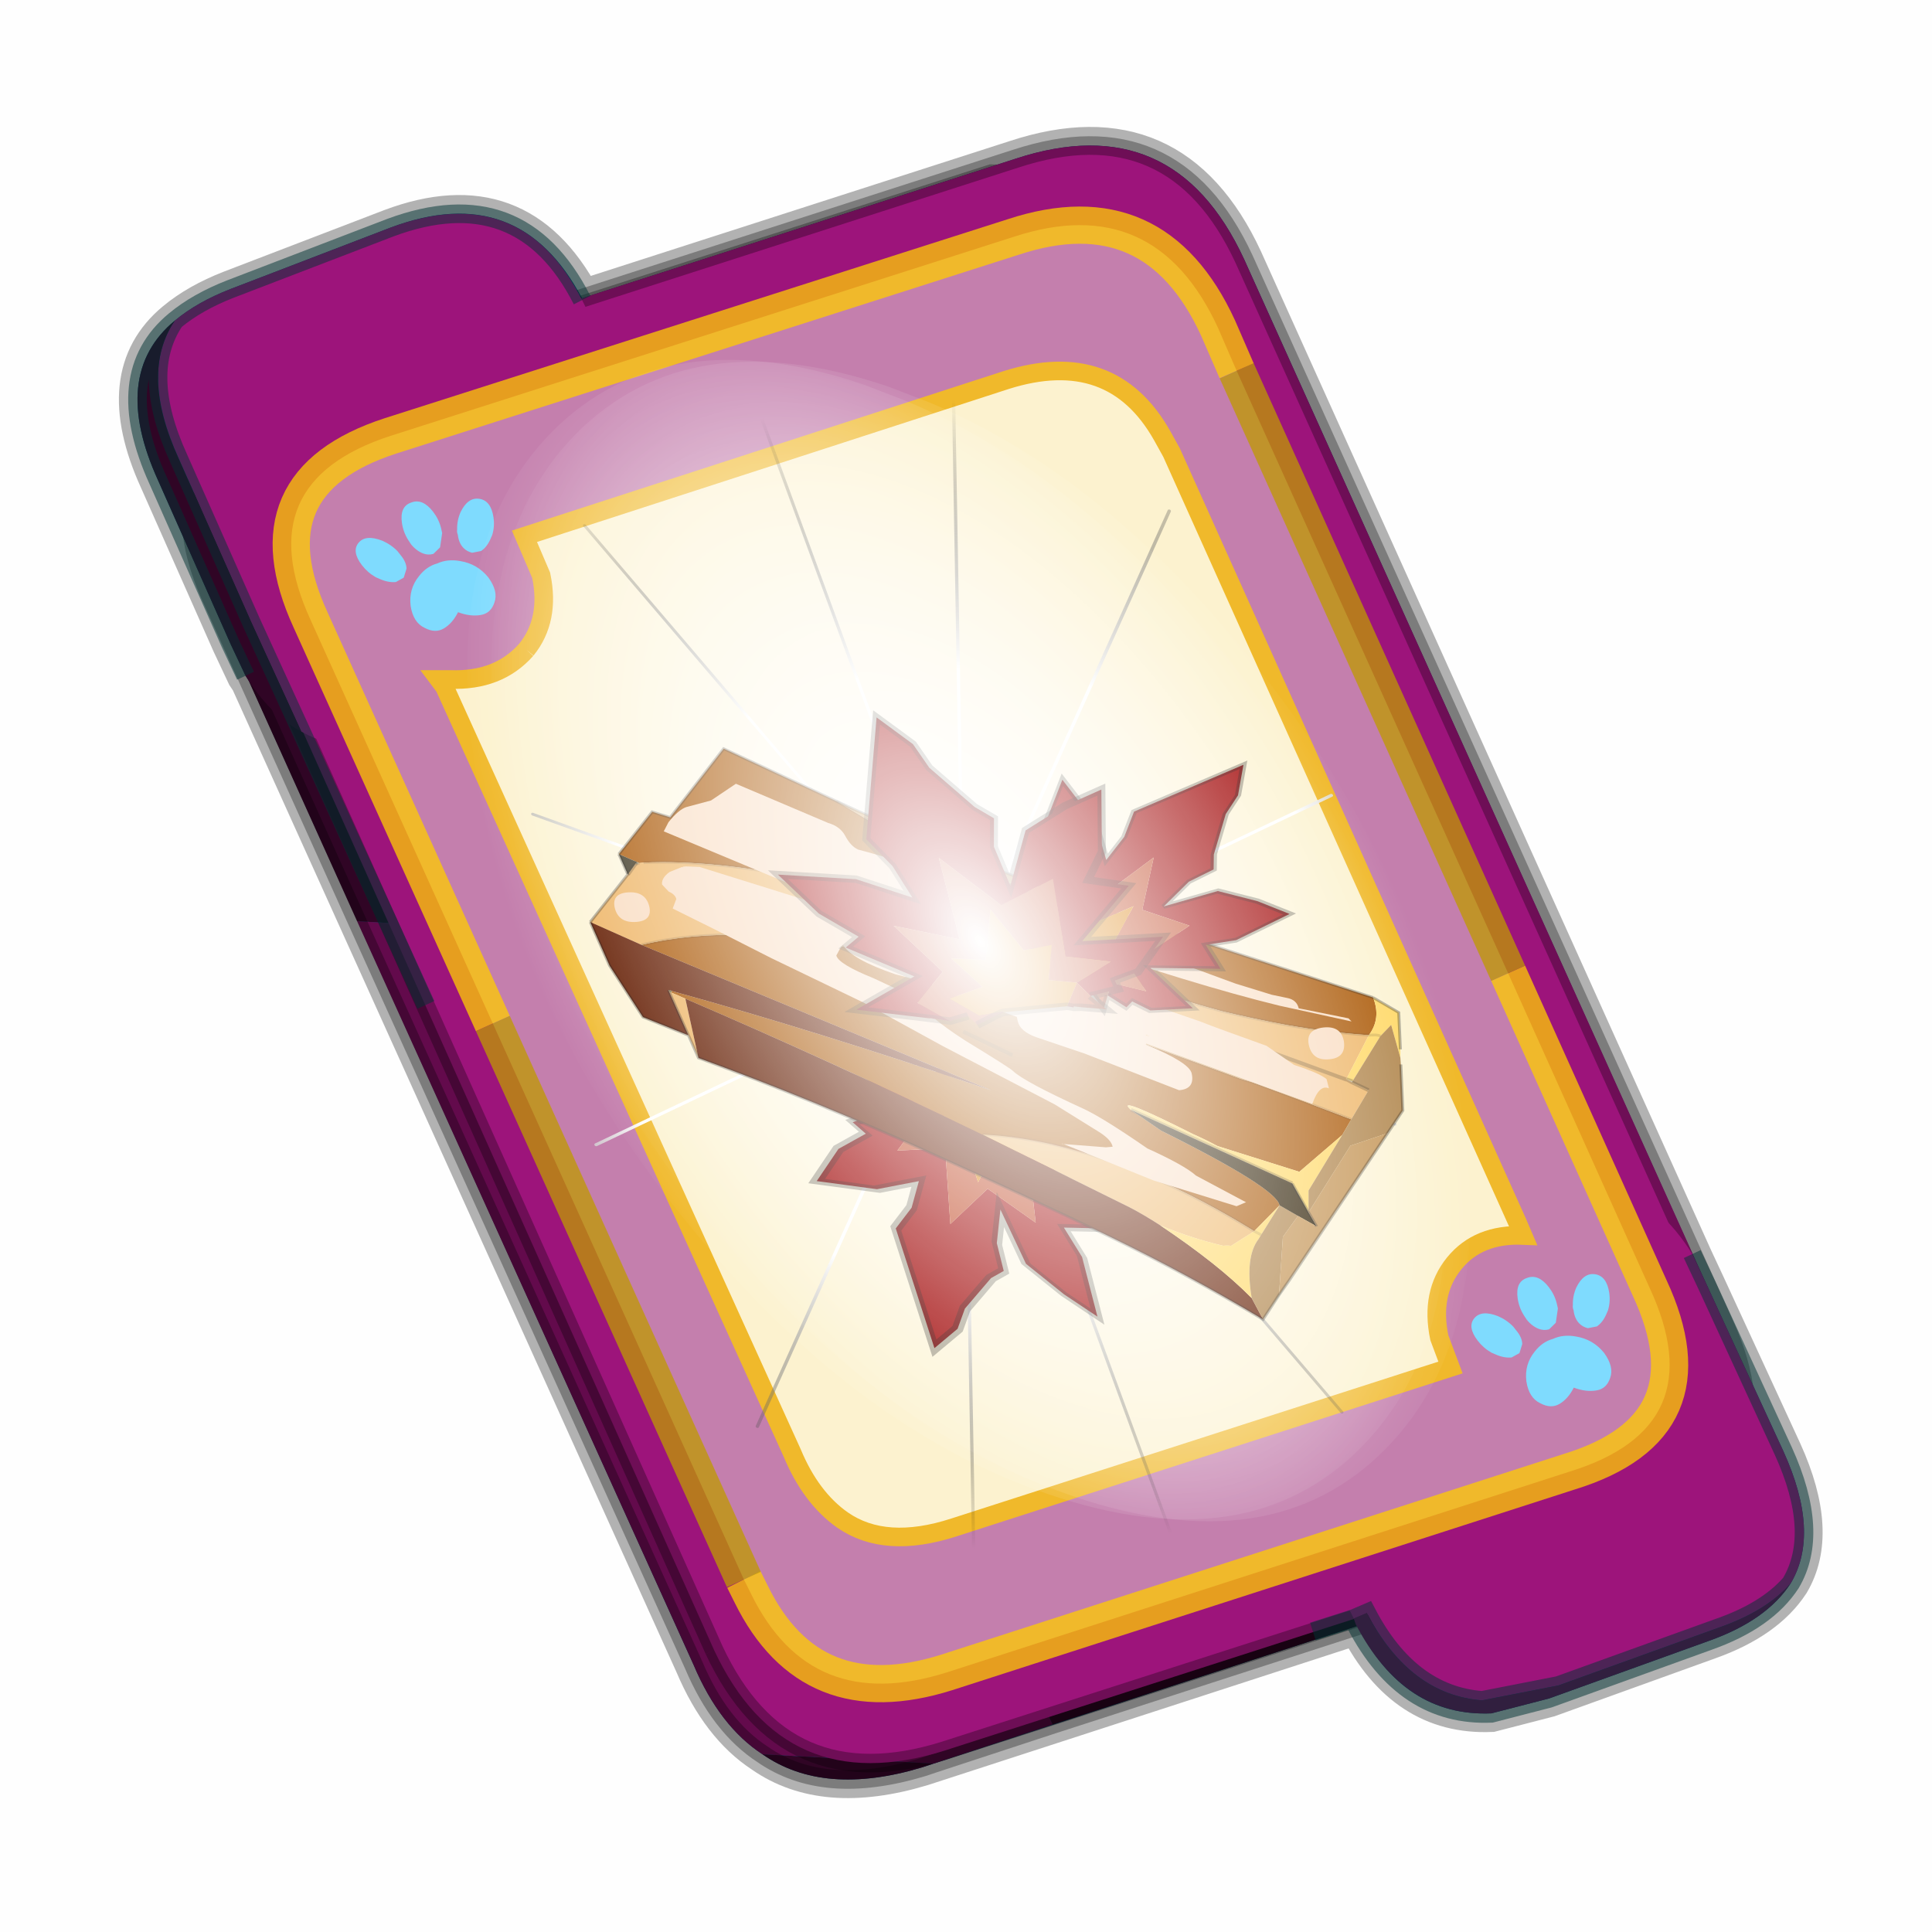 <?xml version='1.0' encoding='UTF-8'?>
<svg xmlns:xlink="http://www.w3.org/1999/xlink" xmlns="http://www.w3.org/2000/svg" version="1.1" width="60px" height="60px" viewBox="0.0 0.0 60.0 60.0"><defs><g id="c1"><path fill="#000000" fill-opacity="0.004" d="M0.0 0.0 L60.0 0.0 60.0 60.0 0.0 60.0 0.0 0.0"/></g><g id="c2"><path fill="#006699" stroke="none" d="M31.5 39.85 L19.8 43.65 Q17.15 44.45 15.5 43.3 14.35 42.55 13.65 40.9 L1.7 14.45 1.6 14.3 1.2 13.45 -0.75 9.05 Q-2.05 6.2 -0.3 4.75 0.3 4.25 1.2 3.9 L5.5 2.25 Q8.95 0.95 10.65 4.15 L22.3 0.4 Q26.55 -1.0 28.45 3.1 L40.55 29.95 40.9 30.7 42.95 35.15 Q43.95 37.35 43.15 38.7 42.5 39.7 40.95 40.25 L36.65 41.8 35.1 42.2 Q32.75 42.3 31.5 39.85"/><path fill="none" stroke="#000000" stroke-width="1.0" stroke-opacity="0.298" d="M31.5 39.85 L19.8 43.65 Q17.15 44.45 15.5 43.3 14.35 42.55 13.65 40.9 L1.7 14.45 1.6 14.3 1.2 13.45 -0.75 9.05 Q-2.05 6.2 -0.3 4.75 0.3 4.25 1.2 3.9 L5.5 2.25 Q8.95 0.95 10.65 4.15 L22.3 0.4 Q26.55 -1.0 28.45 3.1 L40.55 29.95 40.9 30.7 42.95 35.15 Q43.95 37.35 43.15 38.7 42.5 39.7 40.95 40.25 L36.65 41.8 35.1 42.2 Q32.75 42.3 31.5 39.85"/><path fill="#300525" stroke="none" d="M0.75 8.25 L29.8 9.75 25.55 0.9 Q26.9 1.6 27.8 3.55 L40.7 32.15 Q42.6 36.3 38.3 37.65 L23.3 42.5 13.15 21.4 4.6 20.9 0.7 12.25 Q-0.45 9.75 0.75 8.25 M20.1 43.55 L19.8 43.65 Q17.15 44.45 15.5 43.3 L20.1 43.55"/><path fill="#630a4c" stroke="none" d="M25.55 0.9 L29.8 9.75 0.75 8.25 Q1.45 7.3 3.1 6.75 L21.65 0.8 25.55 0.9 M4.6 20.9 L13.15 21.4 23.3 42.5 20.1 43.55 15.5 43.3 Q14.35 42.55 13.65 40.9 L4.6 20.9"/><path fill="none" stroke="#000000" stroke-width="0.5" stroke-opacity="0.302" d="M0.75 8.25 Q-0.45 9.75 0.7 12.25 L4.6 20.9 M23.3 42.5 L38.3 37.65 Q42.6 36.3 40.7 32.15 L27.8 3.55 Q26.9 1.6 25.55 0.9 L21.65 0.8 3.1 6.75 Q1.45 7.3 0.75 8.25 M20.1 43.55 L19.8 43.65 Q17.15 44.45 15.5 43.3 14.35 42.55 13.65 40.9 L4.6 20.9 M20.1 43.55 L23.3 42.5"/><path fill="#9d147b" stroke="none" d="M14.2 40.5 L1.35 11.8 Q-0.5 7.75 3.8 6.35 L22.3 0.4 Q26.55 -1.0 28.45 3.1 L41.35 31.7 Q43.25 35.85 38.9 37.25 L20.4 43.2 Q16.1 44.55 14.2 40.5"/><path fill="none" stroke="#000000" stroke-width="0.5" stroke-opacity="0.302" d="M14.2 40.5 L1.35 11.8 Q-0.5 7.75 3.8 6.35 L22.3 0.4 Q26.55 -1.0 28.45 3.1 L41.35 31.7 Q43.25 35.85 38.9 37.25 L20.4 43.2 Q16.1 44.55 14.2 40.5"/><path fill="#9d147b" stroke="none" d="M31.4 39.65 L31.3 39.45 31.25 39.4 29.25 34.95 Q27.55 31.2 31.25 29.85 L35.6 28.25 Q38.8 27.1 40.5 29.85 L40.9 30.7 42.95 35.15 Q43.95 37.35 43.15 38.7 42.5 39.45 41.2 39.9 L36.9 41.45 34.85 41.85 Q32.9 41.7 31.75 39.5 L31.4 39.65"/><path fill="#630a4c" stroke="none" d="M43.15 38.7 Q42.5 39.7 40.95 40.25 L36.65 41.8 35.1 42.2 Q32.75 42.3 31.45 39.8 L31.4 39.65 31.75 39.5 Q32.9 41.7 34.85 41.85 L36.9 41.45 41.2 39.9 Q42.5 39.45 43.15 38.7"/><path fill="none" stroke="#003333" stroke-width="0.5" stroke-opacity="0.51" d="M43.15 38.7 Q42.5 39.7 40.95 40.25 L36.65 41.8 35.1 42.2 Q32.75 42.3 31.45 39.8 L31.4 39.65 30.3 40.0 31.4 39.65 M40.5 29.85 L40.9 30.7 42.95 35.15 Q43.95 37.35 43.15 38.7 42.5 39.45 41.2 39.9 L36.9 41.45 34.85 41.85 Q32.9 41.7 31.75 39.5 L31.4 39.65"/><path fill="#9d147b" stroke="none" d="M10.65 4.2 L10.85 4.6 12.85 9.05 Q14.5 12.8 10.8 14.15 L6.5 15.8 Q4.5 16.6 3.1 15.8 L1.75 12.85 -0.2 8.45 Q-1.25 6.15 -0.3 4.75 0.3 4.25 1.2 3.9 L5.5 2.25 Q9.0 0.95 10.65 4.2"/><path fill="#300525" stroke="none" d="M-0.3 4.75 Q-1.25 6.15 -0.2 8.45 L1.75 12.85 3.1 15.8 Q2.25 15.35 1.6 14.3 L1.2 13.45 -0.75 9.05 Q-2.05 6.2 -0.3 4.75"/><path fill="none" stroke="#003333" stroke-width="0.5" stroke-opacity="0.51" d="M3.1 15.8 L6.45 23.15 M-0.3 4.75 Q0.3 4.25 1.2 3.9 L5.5 2.25 Q9.0 0.95 10.65 4.2 M3.1 15.8 L1.75 12.85 -0.2 8.45 Q-1.25 6.15 -0.3 4.75 -2.05 6.2 -0.75 9.05 L1.2 13.45 1.6 14.3"/><path fill="#fcf2cf" stroke="none" d="M9.15 13.6 Q9.8 12.8 9.55 11.6 L9.1 10.55 22.05 6.35 Q24.9 5.45 26.25 7.85 L26.5 8.3 35.8 29.0 35.95 29.35 Q34.75 29.3 34.1 30.1 33.45 30.9 33.7 32.1 L34.0 32.9 20.65 37.2 Q18.8 37.8 17.65 37.0 16.8 36.4 16.3 35.2 L6.95 14.6 6.8 14.4 7.1 14.4 Q8.4 14.45 9.15 13.6"/><path fill="#c47fad" stroke="none" d="M9.15 13.6 Q8.4 14.45 7.1 14.4 L6.8 14.4 6.95 14.6 16.3 35.2 Q16.8 36.4 17.65 37.0 18.8 37.8 20.65 37.2 L34.0 32.9 33.7 32.1 Q33.45 30.9 34.1 30.1 34.75 29.3 35.95 29.35 L35.8 29.0 26.5 8.3 26.25 7.85 Q24.9 5.45 22.05 6.35 L9.1 10.55 9.55 11.6 Q9.8 12.8 9.15 13.6 M28.25 6.1 L35.55 22.3 39.35 30.75 Q41.1 34.5 37.2 35.7 L20.45 41.1 Q16.8 42.25 15.2 39.0 L15.0 38.6 8.25 23.65 3.35 12.8 Q1.65 9.1 5.5 7.85 L22.25 2.5 Q26.05 1.25 27.75 4.95 L28.25 6.1"/><path fill="none" stroke="#ffcc00" stroke-width="1.0" stroke-opacity="0.749" d="M35.55 22.3 L39.35 30.75 Q41.1 34.5 37.2 35.7 L20.45 41.1 Q16.8 42.25 15.2 39.0 L15.0 38.6 M8.25 23.65 L3.35 12.8 Q1.65 9.1 5.5 7.85 L22.25 2.5 Q26.05 1.25 27.75 4.95 L28.25 6.1"/><path fill="none" stroke="#bf9900" stroke-width="1.0" stroke-opacity="0.749" d="M28.25 6.1 L35.55 22.3 M15.0 38.6 L8.25 23.65"/><path fill="none" stroke="#f0b92b" stroke-width="0.5" d="M9.15 13.6 Q9.8 12.8 9.55 11.6 L9.1 10.55 22.05 6.35 Q24.9 5.45 26.25 7.85 L26.5 8.3 35.8 29.0 35.95 29.35 Q34.75 29.3 34.1 30.1 33.45 30.9 33.7 32.1 L34.0 32.9 20.65 37.2 Q18.8 37.8 17.65 37.0 16.8 36.4 16.3 35.2 L6.95 14.6 6.8 14.4 7.1 14.4 Q8.4 14.45 9.15 13.6"/></g><g id="c3"><path fill="#7fdbfe" stroke="none" d="M10.75 4.9 Q10.75 4.6 10.9 4.35 11.25 3.45 11.95 2.75 13.3 1.5 14.35 2.1 15.4 2.7 14.95 4.45 14.7 5.4 14.1 6.15 L13.75 6.5 Q13.1 7.15 12.35 7.35 L11.4 7.2 Q10.95 6.9 10.75 6.4 10.5 5.75 10.75 4.9 M7.5 5.9 Q7.0 5.85 6.6 5.5 6.05 5.0 5.8 4.15 L5.7 3.6 Q5.55 2.65 5.8 1.7 6.25 0.0 7.5 0.0 L7.6 0.0 Q8.85 0.0 9.3 1.7 9.55 2.65 9.4 3.6 L9.3 4.15 8.5 5.5 7.6 5.9 7.5 5.9 M4.35 4.9 Q4.6 5.75 4.35 6.4 L3.7 7.2 2.75 7.35 Q2.0 7.15 1.35 6.5 L1.0 6.15 Q0.4 5.4 0.15 4.45 -0.3 2.7 0.75 2.1 1.8 1.5 3.15 2.75 3.85 3.45 4.2 4.35 L4.35 4.9 M5.5 13.7 Q4.45 13.9 3.65 12.95 2.75 12.0 3.2 10.25 3.7 8.5 5.25 7.6 6.4 6.9 7.55 7.0 8.75 6.9 9.9 7.6 11.45 8.5 11.95 10.25 12.35 12.0 11.5 12.95 10.7 13.9 9.65 13.7 8.55 13.5 7.55 12.6 6.55 13.5 5.5 13.7"/></g><g id="c4"><g><use transform="matrix(1.0,0.0,0.0,1.0,0.0,0.0)" xlink:href="#c3"/></g></g><radialGradient gradientUnits="userSpaceOnUse" r="819.2" cx="0" cy="0" spreadMethod="pad" gradientTransform="matrix(0.091,0.0,0.0,0.091,0.6,3.4)" id="gradient1"><stop offset="0.0" stop-color="#ffffff"/><stop offset="1.0" stop-color="#ffffff" stop-opacity="0.0"/></radialGradient><g id="c5"><path stroke="none" fill="url(#gradient1)" d="M36.65 -54.65 Q60.05 -42.0 69.75 -17.95 80.55 8.9 68.0 34.1 55.45 59.35 26.8 68.2 -1.8 77.05 -29.7 64.3 -57.6 51.6 -68.45 24.75 -79.3 -2.05 -66.75 -27.25 L-66.7 -27.3 Q-54.1 -52.5 -25.5 -61.4 3.1 -70.2 31.0 -57.5 L36.65 -54.65"/></g><g id="c6"><g><use transform="matrix(1.0,0.0,0.0,1.0,0.0,0.0)" xlink:href="#c5"/></g></g><radialGradient gradientUnits="userSpaceOnUse" r="819.2" cx="0" cy="0" spreadMethod="pad" gradientTransform="matrix(0.209,0.0,0.0,0.177,67.15,107.2)" id="gradient2"><stop offset="0.357" stop-color="#ffffff"/><stop offset="0.671" stop-opacity="0.0"/></radialGradient><g id="c7"><path fill="none" stroke-linejoin="round" stroke-linecap="round" stroke="url(#gradient2)" stroke-width="0.5" d="M136.55 165.8 L68.6 106.0 68.4 106.0 118.25 201.5 M68.3 105.8 L68.35 105.8 68.3 105.8 68.3 105.85 68.4 106.0 68.3 106.0 86.55 211.5 M68.3 105.8 L68.3 105.85 68.3 106.0 68.15 105.95 18.25 151.55 M68.3 105.85 L68.25 105.85 68.3 106.0 50.0 193.2 M68.25 105.85 L68.15 105.95 0.05 97.7 M68.3 105.85 L68.25 105.8 68.25 105.85 M68.25 105.8 L68.2 105.7 0.0 45.7 M68.3 105.8 L68.25 105.75 68.25 105.8 M68.25 105.75 L68.2 105.7 18.25 10.05 M68.6 106.0 L68.35 105.8 118.25 60.15 M86.6 18.35 L68.3 105.8 M136.6 114.25 L68.6 106.0 M68.25 105.75 L49.95 0.05"/></g><g id="c8"><g><use transform="matrix(1.0,0.0,0.0,1.0,0.0,0.0)" xlink:href="#c7"/></g></g><g id="c9"><g><use transform="matrix(1.0,0.0,0.0,1.0,0.0,0.0)" xlink:href="#c2"/></g><g><use transform="matrix(0.239,-0.087,0.1,0.234,34.25,31.15)" xlink:href="#c4"/></g><g><use transform="matrix(0.239,-0.087,0.1,0.234,4.25,10.3)" xlink:href="#c4"/></g><g><use transform="matrix(0.141,-0.038,0.111,0.226,20.25,20.65)" filter="url(#filter7)" xlink:href="#c6"/></g><g><use transform="matrix(-0.155,0.051,0.084,0.147,22.6,3.15)" filter="url(#filter8)" xlink:href="#c8"/></g></g><filter id="filter7"><feColorMatrix in="SourceGraphic" type="matrix" values="0.0 0.0 0.0 0.0 0.797 0.0 0.0 0.0 0.0 0.598 0.0 0.0 0.0 0.0 0.199 0.0 0.0 0.0 1.0 0.0" result="cxform"/><feComposite operator="in" in2="SourceGraphic" result="color-xform"/></filter><filter id="filter8"><feColorMatrix in="SourceGraphic" type="matrix" values="0.0 0.0 0.0 0.0 0.996 0.0 0.0 0.0 0.0 0.996 0.0 0.0 0.0 0.0 0.996 0.0 0.0 0.0 1.0 0.0" result="cxform"/><feComposite operator="in" in2="SourceGraphic" result="color-xform"/></filter><g id="c10"><path fill="#a20909" stroke="none" d="M2.4 2.75 L3.05 2.2 5.1 0.0 6.1 3.05 9.45 1.65 9.8 2.4 12.15 1.75 15.6 1.7 13.7 4.1 11.3 5.45 13.7 5.8 16.0 5.7 23.8 9.9 21.3 10.3 19.4 10.1 15.9 10.35 14.8 10.65 12.9 9.75 10.1 9.1 13.3 11.3 14.1 13.4 14.45 15.15 10.4 13.2 8.85 11.85 7.6 13.0 4.95 9.75 3.6 12.55 1.7 10.6 1.7 9.55 1.05 9.4 1.2 8.25 2.3 8.2 3.0 10.0 4.25 8.7 9.65 10.7 9.0 8.15 13.35 7.6 7.6 5.65 9.8 3.95 5.85 4.1 4.3 2.25 2.4 2.75"/><path fill="#c04825" stroke="none" d="M2.4 2.75 L4.3 2.25 5.85 4.1 9.8 3.95 7.6 5.65 13.35 7.6 9.0 8.15 9.65 10.7 4.25 8.7 3.0 10.0 2.3 8.2 1.2 8.25 0.0 8.35 0.65 7.55 0.85 7.35 1.0 7.15 2.3 8.2 3.1 7.35 5.35 8.6 5.55 7.5 8.9 7.65 5.65 5.9 6.55 4.8 4.0 4.95 3.9 3.5 2.2 3.95 1.9 4.85 1.9 4.8 1.85 4.5 1.6 3.55 2.35 3.5 2.4 2.75"/><path fill="#da7e06" stroke="none" d="M1.0 7.15 L1.9 4.85 2.2 3.95 3.9 3.5 4.0 4.95 6.55 4.8 5.65 5.9 8.9 7.65 5.55 7.5 5.35 8.6 3.1 7.35 2.3 8.2 1.0 7.15"/><path fill="none" stroke="#000000" stroke-width="0.5" stroke-opacity="0.302" d="M1.2 8.25 L1.05 9.4 1.7 9.55 1.7 10.6 3.6 12.55 4.95 9.75 7.6 13.0 8.85 11.85 10.4 13.2 14.45 15.15 14.1 13.4 13.3 11.3 10.1 9.1 12.9 9.75 14.8 10.65 15.9 10.35 19.4 10.1 21.3 10.3 23.8 9.9 16.0 5.7 13.7 5.8 11.3 5.45 13.7 4.1 15.6 1.7 12.15 1.75 9.8 2.4 9.45 1.65 6.1 3.05 5.1 0.0 3.05 2.2 2.4 2.75 M1.2 8.25 L0.0 8.35 0.65 7.55 0.85 7.35 1.0 7.15 1.9 4.85 1.9 4.8 1.85 4.5 1.6 3.55 M2.35 3.5 L2.4 2.75"/></g><g id="c11"><g><use transform="matrix(1.0,0.0,0.0,1.0,0.0,0.0)" xlink:href="#c10"/></g></g><g id="c12"><path fill="#aa5704" stroke="none" d="M110.2 23.65 L109.9 23.95 109.2 24.1 Q85.75 31.05 51.25 60.8 39.1 72.8 27.1 81.35 22.35 84.55 17.6 87.35 11.3 91.0 5.15 93.65 1.95 91.55 1.8 87.6 L29.75 65.15 Q35.5 64.7 40.25 62.2 45.0 59.85 51.95 53.7 L73.9 24.65 88.25 9.55 101.7 18.05 104.2 16.1 112.55 21.3 110.2 23.65 M13.95 106.75 Q20.25 101.05 27.1 95.05 L28.8 93.75 Q52.1 73.25 79.2 51.85 98.05 39.3 115.35 37.75 L69.55 81.75 Q93.6 61.8 113.85 47.1 L113.95 47.4 112.15 49.2 Q93.7 67.35 74.15 88.6 61.75 93.65 49.7 105.65 43.7 111.5 37.45 120.0 L31.55 117.1 Q30.85 114.0 45.25 97.95 L48.6 92.8 Q50.3 89.15 40.35 100.35 38.85 101.85 37.3 103.7 L26.0 112.6 16.5 108.85 13.95 106.75 M69.95 70.3 L63.7 77.0 69.95 70.3"/><path fill="#c1b98f" stroke="none" d="M110.35 23.95 L109.9 23.95 110.2 23.65 110.35 23.95"/><path fill="#eeb566" stroke="none" d="M109.9 23.95 L110.35 23.95 110.5 23.8 112.55 25.2 121.95 31.05 115.35 37.75 Q98.05 39.3 79.2 51.85 52.1 73.25 28.8 93.75 L27.1 95.05 Q20.25 101.05 13.95 106.75 L9.1 102.85 11.2 100.6 11.9 99.75 5.15 93.65 Q11.3 91.0 17.6 87.35 22.35 84.55 27.1 81.35 39.1 72.8 51.25 60.8 85.75 31.05 109.2 24.1 L109.9 23.95 M28.8 85.1 L12.0 99.75 11.9 99.75 12.0 99.75 28.8 85.1 M73.9 24.65 L51.95 53.7 Q45.0 59.85 40.25 62.2 35.5 64.7 29.75 65.15 55.05 44.45 73.9 24.65 M114.25 55.5 L114.25 59.85 112.15 49.2 113.95 47.4 114.25 46.85 114.25 55.5 M37.45 120.0 Q43.7 111.5 49.7 105.65 61.75 93.65 74.15 88.6 L55.75 109.0 Q54.05 110.95 52.1 113.75 48.05 117.65 43.45 120.7 42.75 120.85 42.2 121.15 L37.45 120.0"/><path fill="#38321d" stroke="none" d="M110.5 23.8 L110.2 23.65 112.55 21.3 112.55 25.2 110.5 23.8"/><path fill="#6c6c38" stroke="none" d="M110.35 23.95 L110.2 23.65 110.5 23.8 110.35 23.95 M113.85 47.1 Q113.95 46.85 114.25 46.85 L113.95 47.4 113.85 47.1"/><path fill="#641d02" stroke="none" d="M115.35 37.75 L121.95 31.05 121.95 39.45 120.25 49.9 114.25 55.5 114.25 46.85 Q113.95 46.85 113.85 47.1 93.6 61.8 69.55 81.75 L115.35 37.75 M114.25 59.85 Q98.45 73.65 84.5 88.05 70.65 102.3 61.05 112.75 51.4 123.25 42.3 135.25 L42.6 131.05 Q45.55 123.5 52.1 113.75 54.05 110.95 55.75 109.0 L74.15 88.6 Q93.7 67.35 112.15 49.2 L114.25 59.85"/><path fill="#ffd865" stroke="none" d="M5.15 93.65 L11.9 99.75 11.05 100.45 3.35 94.45 Q3.8 94.05 4.35 93.9 L5.15 93.65 4.35 93.9 Q3.8 94.05 3.35 94.45 L0.85 93.2 1.7 99.2 1.1 97.8 -1.25 91.55 1.8 87.6 Q1.95 91.55 5.15 93.65 M16.5 108.85 L26.0 112.6 37.3 103.7 Q38.85 101.85 40.35 100.35 50.3 89.15 48.6 92.8 L27.95 114.15 27.4 119.9 25.85 116.25 16.5 108.85 M31.55 117.1 L37.45 120.0 36.6 121.0 37.45 120.0 42.2 121.15 Q42.75 120.85 43.45 120.7 48.05 117.65 52.1 113.75 45.55 123.5 42.6 131.05 40.8 123.8 37.3 121.55 L36.6 121.0 31.55 117.1"/><path fill="#b0854b" stroke="none" d="M3.35 94.45 L11.05 100.45 11.2 100.6 9.1 102.85 13.95 106.75 16.5 108.85 25.85 116.25 27.4 119.9 15.95 111.1 9.1 111.1 5.05 108.15 2.1 100.35 1.7 99.2 0.85 93.2 3.35 94.45 M42.3 135.25 L41.35 134.55 38.0 132.05 33.25 122.55 29.35 119.9 31.55 117.1 36.6 121.0 37.3 121.55 Q40.8 123.8 42.6 131.05 L42.3 135.25"/><path fill="#2b1c00" stroke="none" d="M48.6 92.8 L45.25 97.95 Q30.85 114.0 31.55 117.1 L29.35 119.9 27.1 122.7 27.4 119.9 27.95 114.15 48.6 92.8"/><path fill="#c49454" stroke="none" d="M35.2 130.1 L9.1 111.1 15.95 111.1 27.4 119.9 27.1 122.7 29.35 119.9 33.25 122.55 38.0 132.05 35.2 130.1"/><path fill="#939672" stroke="none" d="M41.35 134.55 L38.0 132.15 38.0 132.05 41.35 134.55"/><path fill="#7d8061" stroke="none" d="M38.0 132.15 L35.2 130.1 38.0 132.05 38.0 132.15"/><path fill="none" stroke="#382510" stroke-width="0.7" stroke-opacity="0.302" d="M11.9 99.75 L12.0 99.75 28.8 85.1 M110.5 23.8 L110.2 23.65 M11.05 100.45 L11.9 99.75 11.2 100.6 9.1 102.85 M112.55 25.2 L110.5 23.8 M11.05 100.45 L11.2 100.6 M27.95 114.15 L48.6 92.8 M63.7 77.0 L69.95 70.3"/><path fill="none" stroke="#382510" stroke-width="0.5" stroke-opacity="0.153" d="M109.9 23.95 L110.35 23.95 110.5 23.8 M109.2 24.1 Q85.75 31.05 51.25 60.8 39.1 72.8 27.1 81.35 22.35 84.55 17.6 87.35 11.3 91.0 5.15 93.65 L4.35 93.9 Q3.8 94.05 3.35 94.45 M73.9 24.65 L51.95 53.7 Q45.0 59.85 40.25 62.2 35.5 64.7 29.75 65.15 M13.95 106.75 Q20.25 101.05 27.1 95.05 L28.8 93.75 Q52.1 73.25 79.2 51.85 98.05 39.3 115.35 37.75 M37.45 120.0 Q43.7 111.5 49.7 105.65 61.75 93.65 74.15 88.6 M36.6 121.0 L37.45 120.0"/><path fill="none" stroke="#000000" stroke-width="0.5" stroke-opacity="0.302" d="M112.55 21.3 L104.2 16.1 101.7 18.05 88.25 9.55 73.9 24.65 Q55.05 44.45 29.75 65.15 L1.8 87.6 M121.95 31.05 L112.55 25.2 112.55 21.3 M121.95 31.05 L121.95 39.45 120.25 49.9 114.25 55.5 114.25 59.85 Q98.45 73.65 84.5 88.05 70.65 102.3 61.05 112.75 51.4 123.25 42.3 135.25 L41.35 134.55 M35.2 130.1 L9.1 111.1 5.05 108.15 2.1 100.35 M1.1 97.8 L-1.25 91.55 1.8 87.6 M114.25 46.85 L114.25 55.5 M27.4 119.9 L27.95 114.15 M27.4 119.9 L27.1 122.7 M38.0 132.05 L41.35 134.55 M38.0 132.05 L35.2 130.1"/></g><g id="c13"><path fill="#f9dcc1" stroke="none" d="M38.2 4.35 Q39.2 4.05 39.4 4.95 39.6 5.95 38.6 6.25 37.6 6.55 37.4 5.65 37.2 4.65 38.2 4.35 M19.65 28.15 L17.95 29.75 15.4 32.15 11.3 35.35 10.65 35.3 10.7 35.25 12.85 32.7 Q13.25 31.85 14.95 30.1 16.7 27.4 17.6 26.45 20.35 23.6 20.7 22.75 20.8 22.5 22.65 20.0 24.3 17.65 24.5 16.35 L26.35 14.4 Q28.0 12.85 27.9 12.3 L27.5 11.95 27.25 11.8 Q27.1 12.85 25.0 14.6 23.7 15.5 22.85 16.25 L22.15 17.0 21.15 17.85 20.5 18.4 19.1 19.6 19.15 19.85 Q19.3 20.55 18.45 21.25 L16.15 23.15 11.65 27.25 Q10.7 27.5 10.5 26.5 10.35 25.8 12.4 23.85 L12.35 23.8 4.35 30.75 Q3.45 29.7 3.0 30.15 L2.9 29.55 Q3.15 29.05 4.4 28.05 L5.5 26.35 7.35 24.75 8.15 24.05 8.7 23.55 16.1 17.35 16.1 16.8 15.7 16.8 16.0 15.95 16.35 15.25 14.7 15.75 Q8.1 21.25 3.75 24.2 L0.0 26.6 0.1 26.35 2.7 24.75 Q2.6 24.2 3.1 23.9 L3.9 23.4 5.7 22.0 8.5 19.55 10.3 18.05 Q12.4 15.6 15.55 12.6 L18.4 9.6 Q21.1 6.75 21.6 6.6 21.9 6.5 21.95 6.8 L21.55 7.35 Q21.05 7.8 21.15 8.25 L21.25 8.65 Q21.75 7.95 23.95 6.4 24.3 6.05 24.35 5.3 24.4 4.65 25.0 4.2 L29.3 0.0 31.15 0.5 32.75 0.4 Q33.25 0.4 34.15 0.95 L34.65 1.4 23.8 11.85 33.5 4.25 34.25 3.95 34.45 3.9 34.45 3.95 34.5 3.9 35.35 3.95 35.5 4.0 Q36.0 4.2 36.1 4.55 L35.9 5.1 Q35.6 5.4 35.65 5.7 L36.1 6.2 34.3 8.2 31.7 11.15 27.55 15.65 24.1 19.85 19.15 25.6 17.3 28.15 Q16.8 28.85 16.9 29.3 L17.3 29.2 19.65 28.15 19.7 28.1 19.75 28.1 19.65 28.15 M14.15 19.85 L14.55 19.5 15.25 18.75 14.15 19.85 M12.15 23.25 L11.95 23.45 12.15 23.3 12.15 23.25 M19.45 9.35 L20.0 8.85 21.55 7.15 19.45 9.35 M16.75 18.75 L16.6 18.65 15.7 19.55 15.55 19.7 16.75 18.75 M1.75 26.4 Q2.85 26.15 3.05 27.15 3.25 28.15 2.3 28.4 1.25 28.7 0.95 27.65 0.7 26.65 1.75 26.4"/></g><g id="c14"><g><use transform="matrix(1.0,0.0,0.0,1.0,0.0,0.0)" xlink:href="#c13"/></g></g><g id="c15"><path fill="#a20909" stroke="none" d="M2.3 13.9 L0.1 9.2 4.55 11.75 3.85 6.7 5.05 7.2 5.05 4.1 6.2 0.45 8.85 5.3 9.75 9.25 11.15 7.2 11.9 4.8 20.5 1.8 20.1 4.8 19.15 6.5 18.25 10.4 18.25 11.9 16.3 12.75 14.35 14.85 18.6 14.15 21.75 15.8 24.3 17.6 20.1 19.4 17.7 19.4 18.9 22.05 13.35 20.85 16.75 25.6 13.4 25.15 11.95 23.95 11.5 24.45 10.0 22.95 10.3 21.75 13.05 23.15 11.65 20.3 16.4 17.2 12.65 14.85 13.5 9.75 8.75 13.35 7.15 9.0 5.95 13.3 2.9 12.7 2.9 15.2 2.35 13.9 2.3 13.9 M8.6 22.25 L8.4 21.85 8.65 22.25 8.6 22.25 M5.5 18.15 L5.0 17.8 5.55 18.15 5.5 18.15"/><path fill="#c04825" stroke="none" d="M2.3 13.9 L2.35 13.9 2.9 15.2 2.9 12.7 5.95 13.3 7.15 9.0 8.75 13.35 13.5 9.75 12.65 14.85 16.4 17.2 11.65 20.3 13.05 23.15 10.3 21.75 10.0 22.95 9.7 24.3 8.85 22.7 8.65 22.25 8.4 21.85 10.3 21.75 9.45 19.95 11.95 19.1 10.5 17.55 11.95 14.35 8.4 15.6 7.2 13.4 6.45 16.15 4.4 14.55 4.4 16.8 5.55 18.15 5.0 17.8 3.65 16.95 3.9 16.15 2.9 15.2 2.3 13.9"/><path fill="#da7e06" stroke="none" d="M8.4 21.85 L5.5 18.15 5.55 18.15 4.4 16.8 4.4 14.55 6.45 16.15 7.2 13.4 8.4 15.6 11.95 14.35 10.5 17.55 11.95 19.1 9.45 19.95 10.3 21.75 8.4 21.85"/><path fill="none" stroke="#000000" stroke-width="0.5" stroke-opacity="0.302" d="M10.0 22.95 L11.5 24.45 11.95 23.95 13.4 25.15 16.75 25.6 13.35 20.85 18.9 22.05 17.7 19.4 20.1 19.4 24.3 17.6 21.75 15.8 18.6 14.15 14.35 14.85 16.3 12.75 18.25 11.9 18.25 10.4 19.15 6.5 20.1 4.8 20.5 1.8 11.9 4.8 11.15 7.2 9.75 9.25 8.85 5.3 6.2 0.45 5.05 4.1 5.05 7.2 3.85 6.7 4.55 11.75 0.1 9.2 2.3 13.9 2.35 13.9 M10.0 22.95 L9.7 24.3 8.85 22.7 8.6 22.25 8.4 21.85 5.5 18.15 5.0 17.8 3.65 16.95 M3.9 16.15 L2.9 15.2 2.3 13.9"/></g><g id="c16"><g><use transform="matrix(1.0,0.0,0.0,1.0,0.0,0.0)" xlink:href="#c15"/></g></g><g id="c17"><path fill="#a20909" stroke="none" d="M5.2 19.65 L1.1 17.6 5.4 16.75 2.1 13.55 3.15 13.15 1.4 10.9 0.0 7.65 4.5 9.55 7.35 11.85 7.0 9.5 6.15 7.3 9.95 0.0 11.4 2.4 11.75 4.2 13.4 7.55 14.25 8.65 13.5 10.4 13.45 13.15 15.8 10.05 18.75 9.35 21.35 9.1 19.75 12.95 18.2 14.4 20.45 15.6 16.25 18.05 21.15 19.45 18.75 21.1 17.15 21.15 17.15 21.75 15.3 21.6 14.85 20.5 17.4 19.9 14.85 18.65 16.15 13.6 12.4 14.15 9.95 9.95 9.05 15.4 5.5 13.2 7.2 17.05 4.9 18.45 6.35 20.25 5.25 19.65 5.2 19.65 M14.0 21.95 L13.65 21.75 14.05 21.9 14.0 21.95 M9.7 20.8 L9.2 20.85 9.75 20.75 9.7 20.8"/><path fill="#da7e06" stroke="none" d="M13.65 21.75 L9.7 20.8 9.75 20.75 8.2 20.5 6.9 18.85 9.15 18.8 8.05 16.4 10.05 17.2 11.65 14.2 12.55 17.4 14.35 17.65 13.25 19.75 14.85 20.5 13.65 21.75"/><path fill="#c04825" stroke="none" d="M5.2 19.65 L5.25 19.65 6.35 20.25 4.9 18.45 7.2 17.05 5.5 13.2 9.05 15.4 9.95 9.95 12.4 14.15 16.15 13.6 14.85 18.65 17.4 19.9 14.85 20.5 15.3 21.6 15.9 22.75 14.45 22.1 14.05 21.9 13.65 21.75 14.85 20.5 13.25 19.75 14.35 17.65 12.55 17.4 11.65 14.2 10.05 17.2 8.05 16.4 9.15 18.8 6.9 18.85 8.2 20.5 9.75 20.75 9.2 20.85 7.85 21.05 7.55 20.3 6.35 20.25 5.2 19.65"/><path fill="none" stroke="#000000" stroke-width="0.5" stroke-opacity="0.302" d="M15.3 21.6 L17.15 21.75 17.15 21.15 18.75 21.1 21.15 19.45 16.25 18.05 20.45 15.6 18.2 14.4 19.75 12.95 21.35 9.1 18.75 9.35 15.8 10.05 13.45 13.15 13.5 10.4 14.25 8.65 13.4 7.55 11.75 4.2 11.4 2.4 9.95 0.0 6.15 7.3 7.0 9.5 7.35 11.85 4.5 9.55 0.0 7.65 1.4 10.9 3.15 13.15 2.1 13.55 5.4 16.75 1.1 17.6 5.2 19.65 5.25 19.65 M15.3 21.6 L15.9 22.75 14.45 22.1 14.0 21.95 13.65 21.75 9.7 20.8 9.2 20.85 7.85 21.05 M7.55 20.3 L6.35 20.25 5.2 19.65"/></g><g id="c18"><g><use transform="matrix(1.0,0.0,0.0,1.0,0.0,0.0)" xlink:href="#c17"/></g></g><g id="c19"><g><use transform="matrix(1.636,1.249,-2.491,2.963,82.75,62.55)" filter="url(#filter13)" xlink:href="#c11"/></g><g><use transform="matrix(1.0,0.0,0.0,1.0,0.0,0.0)" xlink:href="#c12"/></g><g><use transform="matrix(2.793,0.0,0.0,2.793,6.95,16.1)" filter="url(#filter15)" xlink:href="#c14"/></g><g><use transform="matrix(-2.173,0.38,0.725,1.651,49.3,30.65)" filter="url(#filter16)" xlink:href="#c16"/></g><g><use transform="matrix(-2.712,0.0,0.0,2.712,88.5,12.9)" xlink:href="#c18"/></g></g><filter id="filter13"><feColorMatrix in="SourceGraphic" type="matrix" values="0.758 0.0 0.0 0.0 0.047 0.0 0.758 0.0 0.0 0.0 0.0 0.0 0.758 0.0 0.0 0.0 0.0 0.0 1.0 0.0" result="cxform"/><feComposite operator="in" in2="SourceGraphic" result="color-xform"/></filter><filter id="filter15"><feColorMatrix in="SourceGraphic" type="matrix" values="1.0 0.0 0.0 0.0 0.0 0.0 1.0 0.0 0.0 0.0 0.0 0.0 1.0 0.0 0.0 0.0 0.0 0.0 0.211 0.0" result="cxform"/><feComposite operator="in" in2="SourceGraphic" result="color-xform"/></filter><filter id="filter16"><feColorMatrix in="SourceGraphic" type="matrix" values="0.758 0.0 0.0 0.0 0.047 0.0 0.758 0.0 0.0 0.0 0.0 0.0 0.758 0.0 0.0 0.0 0.0 0.0 1.0 0.0" result="cxform"/><feComposite operator="in" in2="SourceGraphic" result="color-xform"/></filter><g id="c20"><g><use transform="matrix(1.0,0.0,0.0,1.0,6.3,53.35)" xlink:href="#c9"/></g><g><use transform="matrix(-0.146,0.049,0.062,0.14,33.05,63.95)" xlink:href="#c19"/></g><g><use transform="matrix(0.141,-0.038,0.111,0.226,27.2,74.05)" filter="url(#filter20)" xlink:href="#c6"/></g></g><filter id="filter20"><feColorMatrix in="SourceGraphic" type="matrix" values="1.0 0.0 0.0 0.0 0.0 0.0 1.0 0.0 0.0 0.0 0.0 0.0 1.0 0.0 0.0 0.0 0.0 0.0 0.23 0.0" result="cxform"/><feComposite operator="in" in2="SourceGraphic" result="color-xform"/></filter></defs><g><g><use transform="matrix(1.0,0.0,0.0,1.0,0.0,0.0)" xlink:href="#c1"/></g><g><use transform="matrix(1.155,0.0,0.0,1.155,-1.5,-57.15)" xlink:href="#c20"/></g></g></svg>